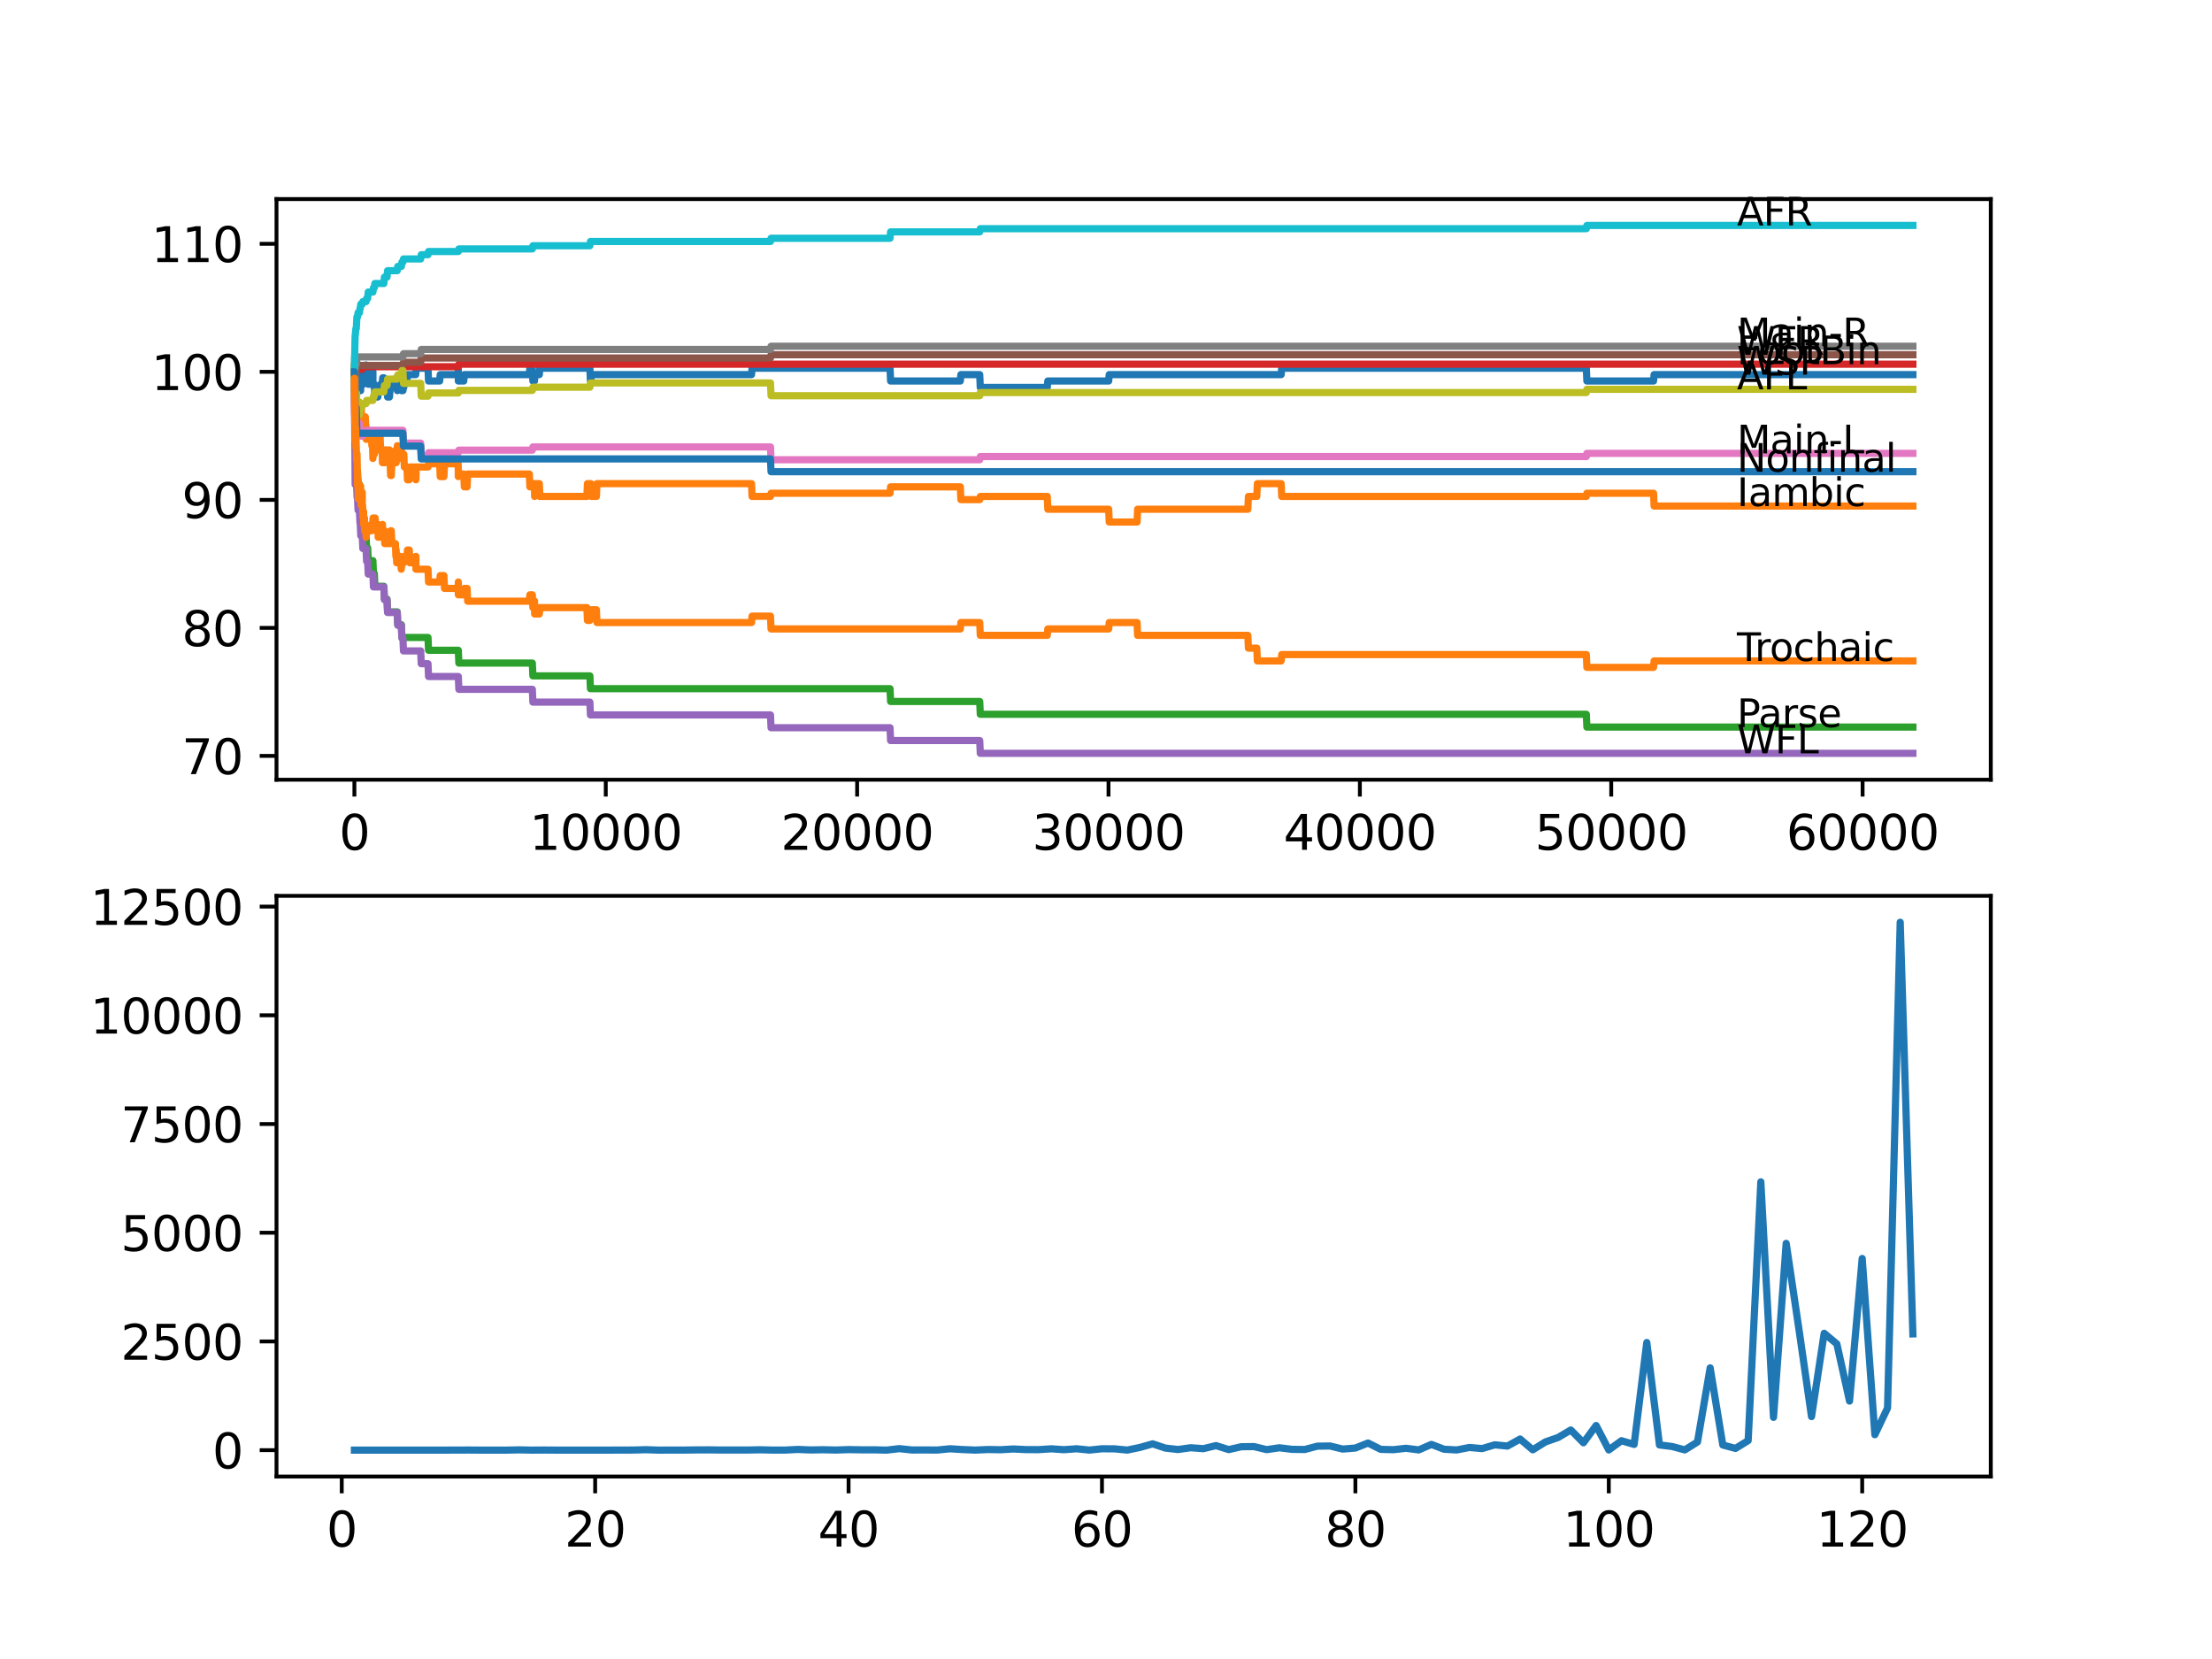 <?xml version="1.0" encoding="utf-8" standalone="no"?>
<!DOCTYPE svg PUBLIC "-//W3C//DTD SVG 1.1//EN"
  "http://www.w3.org/Graphics/SVG/1.1/DTD/svg11.dtd">
<svg xmlns:xlink="http://www.w3.org/1999/xlink" width="460.8pt" height="345.6pt" viewBox="0 0 460.8 345.6" xmlns="http://www.w3.org/2000/svg" version="1.1">
 <defs>
  <style type="text/css">*{stroke-linejoin: round; stroke-linecap: butt}</style>
 </defs>
 <g id="figure_1">
  <g id="patch_1">
   <path d="M 0 345.6 
L 460.8 345.6 
L 460.8 0 
L 0 0 
z
" style="fill: #ffffff"/>
  </g>
  <g id="axes_1">
   <g id="patch_2">
    <path d="M 57.6 162.432 
L 414.72 162.432 
L 414.72 41.472 
L 57.6 41.472 
z
" style="fill: #ffffff"/>
   </g>
   <g id="matplotlib.axis_1">
    <g id="xtick_1">
     <g id="line2d_1">
      <defs>
       <path id="m0864cdac49" d="M 0 0 
L 0 3.5 
" style="stroke: #000000; stroke-width: 0.8"/>
      </defs>
      <g>
       <use xlink:href="#m0864cdac49" x="73.827" y="162.432" style="stroke: #000000; stroke-width: 0.8"/>
      </g>
     </g>
     <g id="text_1">
      <!-- 0 -->
      <g transform="translate(70.646 177.03)scale(0.1 -0.1)">
       <defs>
        <path id="DejaVuSans-30" d="M 2034 4250 
Q 1547 4250 1301 3770 
Q 1056 3291 1056 2328 
Q 1056 1369 1301 889 
Q 1547 409 2034 409 
Q 2525 409 2770 889 
Q 3016 1369 3016 2328 
Q 3016 3291 2770 3770 
Q 2525 4250 2034 4250 
z
M 2034 4750 
Q 2819 4750 3233 4129 
Q 3647 3509 3647 2328 
Q 3647 1150 3233 529 
Q 2819 -91 2034 -91 
Q 1250 -91 836 529 
Q 422 1150 422 2328 
Q 422 3509 836 4129 
Q 1250 4750 2034 4750 
z
" transform="scale(0.016)"/>
       </defs>
       <use xlink:href="#DejaVuSans-30"/>
      </g>
     </g>
    </g>
    <g id="xtick_2">
     <g id="line2d_2">
      <g>
       <use xlink:href="#m0864cdac49" x="126.192" y="162.432" style="stroke: #000000; stroke-width: 0.8"/>
      </g>
     </g>
     <g id="text_2">
      <!-- 10000 -->
      <g transform="translate(110.286 177.03)scale(0.1 -0.1)">
       <defs>
        <path id="DejaVuSans-31" d="M 794 531 
L 1825 531 
L 1825 4091 
L 703 3866 
L 703 4441 
L 1819 4666 
L 2450 4666 
L 2450 531 
L 3481 531 
L 3481 0 
L 794 0 
L 794 531 
z
" transform="scale(0.016)"/>
       </defs>
       <use xlink:href="#DejaVuSans-31"/>
       <use xlink:href="#DejaVuSans-30" x="63.623"/>
       <use xlink:href="#DejaVuSans-30" x="127.246"/>
       <use xlink:href="#DejaVuSans-30" x="190.869"/>
       <use xlink:href="#DejaVuSans-30" x="254.492"/>
      </g>
     </g>
    </g>
    <g id="xtick_3">
     <g id="line2d_3">
      <g>
       <use xlink:href="#m0864cdac49" x="178.556" y="162.432" style="stroke: #000000; stroke-width: 0.8"/>
      </g>
     </g>
     <g id="text_3">
      <!-- 20000 -->
      <g transform="translate(162.65 177.03)scale(0.1 -0.1)">
       <defs>
        <path id="DejaVuSans-32" d="M 1228 531 
L 3431 531 
L 3431 0 
L 469 0 
L 469 531 
Q 828 903 1448 1529 
Q 2069 2156 2228 2338 
Q 2531 2678 2651 2914 
Q 2772 3150 2772 3378 
Q 2772 3750 2511 3984 
Q 2250 4219 1831 4219 
Q 1534 4219 1204 4116 
Q 875 4013 500 3803 
L 500 4441 
Q 881 4594 1212 4672 
Q 1544 4750 1819 4750 
Q 2544 4750 2975 4387 
Q 3406 4025 3406 3419 
Q 3406 3131 3298 2873 
Q 3191 2616 2906 2266 
Q 2828 2175 2409 1742 
Q 1991 1309 1228 531 
z
" transform="scale(0.016)"/>
       </defs>
       <use xlink:href="#DejaVuSans-32"/>
       <use xlink:href="#DejaVuSans-30" x="63.623"/>
       <use xlink:href="#DejaVuSans-30" x="127.246"/>
       <use xlink:href="#DejaVuSans-30" x="190.869"/>
       <use xlink:href="#DejaVuSans-30" x="254.492"/>
      </g>
     </g>
    </g>
    <g id="xtick_4">
     <g id="line2d_4">
      <g>
       <use xlink:href="#m0864cdac49" x="230.921" y="162.432" style="stroke: #000000; stroke-width: 0.8"/>
      </g>
     </g>
     <g id="text_4">
      <!-- 30000 -->
      <g transform="translate(215.015 177.03)scale(0.1 -0.1)">
       <defs>
        <path id="DejaVuSans-33" d="M 2597 2516 
Q 3050 2419 3304 2112 
Q 3559 1806 3559 1356 
Q 3559 666 3084 287 
Q 2609 -91 1734 -91 
Q 1441 -91 1130 -33 
Q 819 25 488 141 
L 488 750 
Q 750 597 1062 519 
Q 1375 441 1716 441 
Q 2309 441 2620 675 
Q 2931 909 2931 1356 
Q 2931 1769 2642 2001 
Q 2353 2234 1838 2234 
L 1294 2234 
L 1294 2753 
L 1863 2753 
Q 2328 2753 2575 2939 
Q 2822 3125 2822 3475 
Q 2822 3834 2567 4026 
Q 2313 4219 1838 4219 
Q 1578 4219 1281 4162 
Q 984 4106 628 3988 
L 628 4550 
Q 988 4650 1302 4700 
Q 1616 4750 1894 4750 
Q 2613 4750 3031 4423 
Q 3450 4097 3450 3541 
Q 3450 3153 3228 2886 
Q 3006 2619 2597 2516 
z
" transform="scale(0.016)"/>
       </defs>
       <use xlink:href="#DejaVuSans-33"/>
       <use xlink:href="#DejaVuSans-30" x="63.623"/>
       <use xlink:href="#DejaVuSans-30" x="127.246"/>
       <use xlink:href="#DejaVuSans-30" x="190.869"/>
       <use xlink:href="#DejaVuSans-30" x="254.492"/>
      </g>
     </g>
    </g>
    <g id="xtick_5">
     <g id="line2d_5">
      <g>
       <use xlink:href="#m0864cdac49" x="283.285" y="162.432" style="stroke: #000000; stroke-width: 0.8"/>
      </g>
     </g>
     <g id="text_5">
      <!-- 40000 -->
      <g transform="translate(267.379 177.03)scale(0.1 -0.1)">
       <defs>
        <path id="DejaVuSans-34" d="M 2419 4116 
L 825 1625 
L 2419 1625 
L 2419 4116 
z
M 2253 4666 
L 3047 4666 
L 3047 1625 
L 3713 1625 
L 3713 1100 
L 3047 1100 
L 3047 0 
L 2419 0 
L 2419 1100 
L 313 1100 
L 313 1709 
L 2253 4666 
z
" transform="scale(0.016)"/>
       </defs>
       <use xlink:href="#DejaVuSans-34"/>
       <use xlink:href="#DejaVuSans-30" x="63.623"/>
       <use xlink:href="#DejaVuSans-30" x="127.246"/>
       <use xlink:href="#DejaVuSans-30" x="190.869"/>
       <use xlink:href="#DejaVuSans-30" x="254.492"/>
      </g>
     </g>
    </g>
    <g id="xtick_6">
     <g id="line2d_6">
      <g>
       <use xlink:href="#m0864cdac49" x="335.65" y="162.432" style="stroke: #000000; stroke-width: 0.8"/>
      </g>
     </g>
     <g id="text_6">
      <!-- 50000 -->
      <g transform="translate(319.744 177.03)scale(0.1 -0.1)">
       <defs>
        <path id="DejaVuSans-35" d="M 691 4666 
L 3169 4666 
L 3169 4134 
L 1269 4134 
L 1269 2991 
Q 1406 3038 1543 3061 
Q 1681 3084 1819 3084 
Q 2600 3084 3056 2656 
Q 3513 2228 3513 1497 
Q 3513 744 3044 326 
Q 2575 -91 1722 -91 
Q 1428 -91 1123 -41 
Q 819 9 494 109 
L 494 744 
Q 775 591 1075 516 
Q 1375 441 1709 441 
Q 2250 441 2565 725 
Q 2881 1009 2881 1497 
Q 2881 1984 2565 2268 
Q 2250 2553 1709 2553 
Q 1456 2553 1204 2497 
Q 953 2441 691 2322 
L 691 4666 
z
" transform="scale(0.016)"/>
       </defs>
       <use xlink:href="#DejaVuSans-35"/>
       <use xlink:href="#DejaVuSans-30" x="63.623"/>
       <use xlink:href="#DejaVuSans-30" x="127.246"/>
       <use xlink:href="#DejaVuSans-30" x="190.869"/>
       <use xlink:href="#DejaVuSans-30" x="254.492"/>
      </g>
     </g>
    </g>
    <g id="xtick_7">
     <g id="line2d_7">
      <g>
       <use xlink:href="#m0864cdac49" x="388.014" y="162.432" style="stroke: #000000; stroke-width: 0.8"/>
      </g>
     </g>
     <g id="text_7">
      <!-- 60000 -->
      <g transform="translate(372.108 177.03)scale(0.1 -0.1)">
       <defs>
        <path id="DejaVuSans-36" d="M 2113 2584 
Q 1688 2584 1439 2293 
Q 1191 2003 1191 1497 
Q 1191 994 1439 701 
Q 1688 409 2113 409 
Q 2538 409 2786 701 
Q 3034 994 3034 1497 
Q 3034 2003 2786 2293 
Q 2538 2584 2113 2584 
z
M 3366 4563 
L 3366 3988 
Q 3128 4100 2886 4159 
Q 2644 4219 2406 4219 
Q 1781 4219 1451 3797 
Q 1122 3375 1075 2522 
Q 1259 2794 1537 2939 
Q 1816 3084 2150 3084 
Q 2853 3084 3261 2657 
Q 3669 2231 3669 1497 
Q 3669 778 3244 343 
Q 2819 -91 2113 -91 
Q 1303 -91 875 529 
Q 447 1150 447 2328 
Q 447 3434 972 4092 
Q 1497 4750 2381 4750 
Q 2619 4750 2861 4703 
Q 3103 4656 3366 4563 
z
" transform="scale(0.016)"/>
       </defs>
       <use xlink:href="#DejaVuSans-36"/>
       <use xlink:href="#DejaVuSans-30" x="63.623"/>
       <use xlink:href="#DejaVuSans-30" x="127.246"/>
       <use xlink:href="#DejaVuSans-30" x="190.869"/>
       <use xlink:href="#DejaVuSans-30" x="254.492"/>
      </g>
     </g>
    </g>
   </g>
   <g id="matplotlib.axis_2">
    <g id="ytick_1">
     <g id="line2d_8">
      <defs>
       <path id="m0db6368e34" d="M 0 0 
L -3.5 0 
" style="stroke: #000000; stroke-width: 0.8"/>
      </defs>
      <g>
       <use xlink:href="#m0db6368e34" x="57.6" y="157.467" style="stroke: #000000; stroke-width: 0.8"/>
      </g>
     </g>
     <g id="text_8">
      <!-- 70 -->
      <g transform="translate(37.875 161.266)scale(0.1 -0.1)">
       <defs>
        <path id="DejaVuSans-37" d="M 525 4666 
L 3525 4666 
L 3525 4397 
L 1831 0 
L 1172 0 
L 2766 4134 
L 525 4134 
L 525 4666 
z
" transform="scale(0.016)"/>
       </defs>
       <use xlink:href="#DejaVuSans-37"/>
       <use xlink:href="#DejaVuSans-30" x="63.623"/>
      </g>
     </g>
    </g>
    <g id="ytick_2">
     <g id="line2d_9">
      <g>
       <use xlink:href="#m0db6368e34" x="57.6" y="130.799" style="stroke: #000000; stroke-width: 0.8"/>
      </g>
     </g>
     <g id="text_9">
      <!-- 80 -->
      <g transform="translate(37.875 134.598)scale(0.1 -0.1)">
       <defs>
        <path id="DejaVuSans-38" d="M 2034 2216 
Q 1584 2216 1326 1975 
Q 1069 1734 1069 1313 
Q 1069 891 1326 650 
Q 1584 409 2034 409 
Q 2484 409 2743 651 
Q 3003 894 3003 1313 
Q 3003 1734 2745 1975 
Q 2488 2216 2034 2216 
z
M 1403 2484 
Q 997 2584 770 2862 
Q 544 3141 544 3541 
Q 544 4100 942 4425 
Q 1341 4750 2034 4750 
Q 2731 4750 3128 4425 
Q 3525 4100 3525 3541 
Q 3525 3141 3298 2862 
Q 3072 2584 2669 2484 
Q 3125 2378 3379 2068 
Q 3634 1759 3634 1313 
Q 3634 634 3220 271 
Q 2806 -91 2034 -91 
Q 1263 -91 848 271 
Q 434 634 434 1313 
Q 434 1759 690 2068 
Q 947 2378 1403 2484 
z
M 1172 3481 
Q 1172 3119 1398 2916 
Q 1625 2713 2034 2713 
Q 2441 2713 2670 2916 
Q 2900 3119 2900 3481 
Q 2900 3844 2670 4047 
Q 2441 4250 2034 4250 
Q 1625 4250 1398 4047 
Q 1172 3844 1172 3481 
z
" transform="scale(0.016)"/>
       </defs>
       <use xlink:href="#DejaVuSans-38"/>
       <use xlink:href="#DejaVuSans-30" x="63.623"/>
      </g>
     </g>
    </g>
    <g id="ytick_3">
     <g id="line2d_10">
      <g>
       <use xlink:href="#m0db6368e34" x="57.6" y="104.13" style="stroke: #000000; stroke-width: 0.8"/>
      </g>
     </g>
     <g id="text_10">
      <!-- 90 -->
      <g transform="translate(37.875 107.929)scale(0.1 -0.1)">
       <defs>
        <path id="DejaVuSans-39" d="M 703 97 
L 703 672 
Q 941 559 1184 500 
Q 1428 441 1663 441 
Q 2288 441 2617 861 
Q 2947 1281 2994 2138 
Q 2813 1869 2534 1725 
Q 2256 1581 1919 1581 
Q 1219 1581 811 2004 
Q 403 2428 403 3163 
Q 403 3881 828 4315 
Q 1253 4750 1959 4750 
Q 2769 4750 3195 4129 
Q 3622 3509 3622 2328 
Q 3622 1225 3098 567 
Q 2575 -91 1691 -91 
Q 1453 -91 1209 -44 
Q 966 3 703 97 
z
M 1959 2075 
Q 2384 2075 2632 2365 
Q 2881 2656 2881 3163 
Q 2881 3666 2632 3958 
Q 2384 4250 1959 4250 
Q 1534 4250 1286 3958 
Q 1038 3666 1038 3163 
Q 1038 2656 1286 2365 
Q 1534 2075 1959 2075 
z
" transform="scale(0.016)"/>
       </defs>
       <use xlink:href="#DejaVuSans-39"/>
       <use xlink:href="#DejaVuSans-30" x="63.623"/>
      </g>
     </g>
    </g>
    <g id="ytick_4">
     <g id="line2d_11">
      <g>
       <use xlink:href="#m0db6368e34" x="57.6" y="77.461" style="stroke: #000000; stroke-width: 0.8"/>
      </g>
     </g>
     <g id="text_11">
      <!-- 100 -->
      <g transform="translate(31.512 81.261)scale(0.1 -0.1)">
       <use xlink:href="#DejaVuSans-31"/>
       <use xlink:href="#DejaVuSans-30" x="63.623"/>
       <use xlink:href="#DejaVuSans-30" x="127.246"/>
      </g>
     </g>
    </g>
    <g id="ytick_5">
     <g id="line2d_12">
      <g>
       <use xlink:href="#m0db6368e34" x="57.6" y="50.793" style="stroke: #000000; stroke-width: 0.8"/>
      </g>
     </g>
     <g id="text_12">
      <!-- 110 -->
      <g transform="translate(31.512 54.592)scale(0.1 -0.1)">
       <use xlink:href="#DejaVuSans-31"/>
       <use xlink:href="#DejaVuSans-31" x="63.623"/>
       <use xlink:href="#DejaVuSans-30" x="127.246"/>
      </g>
     </g>
    </g>
   </g>
   <g id="line2d_13">
    <path d="M 73.833 80.128 
L 73.948 88.04 
L 73.953 86.706 
L 74.084 81.373 
L 74.105 84.04 
L 74.194 81.373 
L 74.205 81.373 
L 74.267 80.039 
L 74.273 82.706 
L 74.314 81.373 
L 74.377 81.373 
L 74.472 78.706 
L 74.487 81.373 
L 74.54 81.373 
L 74.66 78.706 
L 74.812 78.706 
L 74.875 76.039 
L 74.922 78.706 
L 75.042 78.706 
L 75.126 81.373 
L 75.152 80.039 
L 75.257 80.039 
L 75.372 78.706 
L 75.398 78.706 
L 75.466 77.372 
L 75.472 80.039 
L 75.503 80.039 
L 75.692 80.039 
L 75.807 78.706 
L 75.917 78.706 
L 76.032 77.372 
L 76.095 77.372 
L 76.21 76.039 
L 76.252 76.039 
L 76.262 78.706 
L 76.362 77.372 
L 76.592 77.372 
L 76.708 80.039 
L 77.352 80.039 
L 77.467 78.706 
L 77.603 78.706 
L 77.682 77.372 
L 77.687 80.039 
L 77.708 80.039 
L 77.975 80.039 
L 78.09 82.706 
L 78.703 82.706 
L 78.818 81.373 
L 79.184 81.373 
L 79.3 80.039 
L 79.614 80.039 
L 79.729 78.706 
L 79.965 78.706 
L 80.064 81.373 
L 80.075 80.039 
L 80.624 80.039 
L 80.74 82.706 
L 81.127 82.706 
L 81.242 81.373 
L 81.258 81.373 
L 81.373 80.039 
L 82.468 80.039 
L 82.583 78.706 
L 82.75 78.706 
L 82.782 81.373 
L 82.86 80.039 
L 83.583 80.039 
L 83.609 78.706 
L 83.614 81.373 
L 83.688 81.373 
L 83.934 81.373 
L 84.049 80.706 
L 84.122 80.706 
L 84.238 79.373 
L 84.766 79.373 
L 84.882 78.039 
L 86.599 78.039 
L 86.714 76.706 
L 89.16 76.706 
L 89.275 79.373 
L 91.59 79.373 
L 91.705 78.039 
L 95.449 78.039 
L 95.475 76.706 
L 95.48 79.373 
L 95.554 79.373 
L 96.611 79.373 
L 96.726 78.039 
L 110.268 78.039 
L 110.383 76.706 
L 110.896 76.706 
L 111.012 79.373 
L 111.336 79.373 
L 111.451 78.039 
L 112.352 78.039 
L 112.467 76.706 
L 122.883 76.706 
L 122.998 79.373 
L 123.092 79.373 
L 123.207 78.039 
L 156.553 78.039 
L 156.668 76.706 
L 185.411 76.706 
L 185.526 79.373 
L 200.052 79.373 
L 200.167 78.039 
L 204.095 78.039 
L 204.21 80.706 
L 218.165 80.706 
L 218.28 79.373 
L 230.958 79.373 
L 231.073 78.039 
L 266.89 78.039 
L 267.005 76.706 
L 330.461 76.706 
L 330.576 79.373 
L 344.463 79.373 
L 344.578 78.039 
L 398.487 78.039 
L 398.487 78.039 
" clip-path="url(#pd52df76db6)" style="fill: none; stroke: #1f77b4; stroke-width: 1.5; stroke-linecap: square"/>
   </g>
   <g id="line2d_14">
    <path d="M 73.833 77.461 
L 73.838 77.461 
L 73.843 80.128 
L 73.869 75.906 
L 73.943 75.906 
L 73.948 75.906 
L 73.99 86.573 
L 74.074 83.373 
L 74.079 83.373 
L 74.084 86.04 
L 74.1 82.484 
L 74.189 85.151 
L 74.205 82.484 
L 74.294 87.818 
L 74.377 87.818 
L 74.456 83.817 
L 74.493 86.484 
L 74.54 86.484 
L 74.629 89.151 
L 74.65 86.484 
L 74.812 86.484 
L 74.875 89.151 
L 74.922 88.262 
L 75.042 88.262 
L 75.126 84.706 
L 75.158 87.373 
L 75.205 87.373 
L 75.257 84.706 
L 75.315 87.373 
L 75.398 87.373 
L 75.466 90.04 
L 75.514 89.507 
L 75.529 89.507 
L 75.645 86.84 
L 75.692 86.84 
L 75.749 89.507 
L 75.802 86.84 
L 75.917 86.84 
L 75.927 89.507 
L 76.027 86.84 
L 76.095 86.84 
L 76.21 89.507 
L 76.252 89.507 
L 76.262 88.84 
L 76.268 91.507 
L 76.346 91.507 
L 76.592 91.507 
L 76.708 90.173 
L 77.352 90.173 
L 77.467 92.84 
L 77.603 92.84 
L 77.682 95.507 
L 77.713 94.618 
L 77.975 94.618 
L 78.09 93.729 
L 78.153 93.729 
L 78.268 91.062 
L 78.703 91.062 
L 78.771 93.729 
L 78.813 91.062 
L 79.184 91.062 
L 79.3 93.729 
L 79.614 93.729 
L 79.677 96.396 
L 79.724 93.729 
L 80.064 93.729 
L 80.143 96.396 
L 80.174 93.729 
L 81.127 93.729 
L 81.242 96.396 
L 81.258 96.396 
L 81.373 99.063 
L 81.515 99.063 
L 81.63 96.396 
L 82.373 96.396 
L 82.468 93.729 
L 82.483 96.396 
L 82.525 96.396 
L 82.64 93.729 
L 82.75 93.729 
L 82.782 92.84 
L 82.787 95.507 
L 82.85 95.507 
L 83.473 95.507 
L 83.583 92.84 
L 83.609 95.507 
L 83.693 94.618 
L 84.122 94.618 
L 84.238 97.285 
L 84.766 97.285 
L 84.882 99.952 
L 85.259 99.952 
L 85.374 97.285 
L 86.599 97.285 
L 86.641 99.952 
L 86.709 97.285 
L 89.16 97.285 
L 89.275 96.618 
L 91.59 96.618 
L 91.705 99.285 
L 92.48 99.285 
L 92.595 96.618 
L 95.449 96.618 
L 95.475 99.285 
L 95.564 98.752 
L 96.611 98.752 
L 96.726 101.419 
L 97.302 101.419 
L 97.418 98.752 
L 110.268 98.752 
L 110.383 101.419 
L 110.896 101.419 
L 111.012 100.752 
L 111.336 100.752 
L 111.368 103.419 
L 111.446 100.752 
L 112.352 100.752 
L 112.467 103.419 
L 122.259 103.419 
L 122.375 100.752 
L 123.092 100.752 
L 123.207 103.419 
L 124.244 103.419 
L 124.359 100.752 
L 156.553 100.752 
L 156.668 103.419 
L 160.506 103.419 
L 160.622 102.752 
L 185.411 102.752 
L 185.526 101.419 
L 200.052 101.419 
L 200.167 104.085 
L 204.095 104.085 
L 204.21 103.419 
L 218.165 103.419 
L 218.28 106.086 
L 230.958 106.086 
L 231.073 108.752 
L 236.87 108.752 
L 236.985 106.086 
L 259.952 106.086 
L 260.067 103.419 
L 261.816 103.419 
L 261.931 100.752 
L 266.89 100.752 
L 267.005 103.419 
L 330.461 103.419 
L 330.576 102.752 
L 344.463 102.752 
L 344.578 105.419 
L 398.487 105.419 
L 398.487 105.419 
" clip-path="url(#pd52df76db6)" style="fill: none; stroke: #ff7f0e; stroke-width: 1.5; stroke-linecap: square"/>
   </g>
   <g id="line2d_15">
    <path d="M 73.833 77.461 
L 73.969 90.796 
L 74.006 90.796 
L 74.126 96.129 
L 74.22 96.129 
L 74.267 95.463 
L 74.273 98.129 
L 74.314 98.129 
L 74.472 98.129 
L 74.587 100.796 
L 74.833 100.796 
L 74.953 106.13 
L 75.042 106.13 
L 75.158 108.797 
L 75.466 108.797 
L 75.582 111.464 
L 76.252 111.464 
L 76.367 114.131 
L 76.592 114.131 
L 76.708 116.798 
L 77.682 116.798 
L 77.797 119.464 
L 77.975 119.464 
L 78.09 122.131 
L 79.965 122.131 
L 80.08 124.798 
L 80.624 124.798 
L 80.74 127.465 
L 82.75 127.465 
L 82.866 130.132 
L 83.609 130.132 
L 83.724 132.799 
L 89.16 132.799 
L 89.275 135.466 
L 95.475 135.466 
L 95.59 138.132 
L 110.896 138.132 
L 111.012 140.799 
L 122.883 140.799 
L 122.998 143.466 
L 185.411 143.466 
L 185.526 146.133 
L 204.095 146.133 
L 204.21 148.8 
L 330.461 148.8 
L 330.576 151.467 
L 398.487 151.467 
L 398.487 151.467 
" clip-path="url(#pd52df76db6)" style="fill: none; stroke: #2ca02c; stroke-width: 1.5; stroke-linecap: square"/>
   </g>
   <g id="line2d_16">
    <path d="M 73.833 77.461 
L 74.006 77.461 
L 74.121 76.928 
L 75.466 76.928 
L 75.582 76.395 
L 95.475 76.395 
L 95.59 75.861 
L 398.487 75.861 
L 398.487 75.861 
" clip-path="url(#pd52df76db6)" style="fill: none; stroke: #d62728; stroke-width: 1.5; stroke-linecap: square"/>
   </g>
   <g id="line2d_17">
    <path d="M 73.833 80.128 
L 73.985 100.93 
L 74.278 100.93 
L 74.393 103.597 
L 74.472 103.597 
L 74.587 106.263 
L 74.875 106.263 
L 74.99 108.93 
L 75.042 108.93 
L 75.158 111.597 
L 75.466 111.597 
L 75.582 114.264 
L 76.252 114.264 
L 76.367 116.931 
L 76.592 116.931 
L 76.708 119.598 
L 77.682 119.598 
L 77.797 122.265 
L 79.965 122.265 
L 80.08 124.931 
L 80.624 124.931 
L 80.74 127.598 
L 82.75 127.598 
L 82.866 130.265 
L 83.609 130.265 
L 83.724 132.932 
L 83.934 132.932 
L 84.049 135.599 
L 87.636 135.599 
L 87.751 138.266 
L 89.16 138.266 
L 89.275 140.933 
L 95.475 140.933 
L 95.59 143.6 
L 110.896 143.6 
L 111.012 146.266 
L 122.883 146.266 
L 122.998 148.933 
L 160.506 148.933 
L 160.622 151.6 
L 185.411 151.6 
L 185.526 154.267 
L 204.095 154.267 
L 204.21 156.934 
L 398.487 156.934 
L 398.487 156.934 
" clip-path="url(#pd52df76db6)" style="fill: none; stroke: #9467bd; stroke-width: 1.5; stroke-linecap: square"/>
   </g>
   <g id="line2d_18">
    <path d="M 73.833 77.461 
L 73.843 77.461 
L 73.896 75.906 
L 73.901 78.573 
L 73.948 77.684 
L 74.22 77.684 
L 74.341 76.128 
L 83.934 76.128 
L 84.049 75.461 
L 87.636 75.461 
L 87.751 74.572 
L 160.506 74.572 
L 160.622 73.905 
L 398.487 73.905 
L 398.487 73.905 
" clip-path="url(#pd52df76db6)" style="fill: none; stroke: #8c564b; stroke-width: 1.5; stroke-linecap: square"/>
   </g>
   <g id="line2d_19">
    <path d="M 73.833 80.128 
L 73.843 79.239 
L 73.864 86.351 
L 73.906 85.151 
L 74.006 87.818 
L 74.021 87.284 
L 74.267 87.284 
L 74.278 86.395 
L 74.283 89.062 
L 74.367 89.062 
L 74.472 89.062 
L 74.587 88.173 
L 74.833 88.173 
L 74.948 90.84 
L 75.466 90.84 
L 75.582 90.307 
L 76.252 90.307 
L 76.367 89.64 
L 83.934 89.64 
L 84.049 92.307 
L 87.636 92.307 
L 87.751 94.974 
L 89.16 94.974 
L 89.275 94.307 
L 95.475 94.307 
L 95.59 93.774 
L 110.896 93.774 
L 111.012 93.107 
L 160.506 93.107 
L 160.622 95.774 
L 204.095 95.774 
L 204.21 95.107 
L 330.461 95.107 
L 330.576 94.44 
L 398.487 94.44 
L 398.487 94.44 
" clip-path="url(#pd52df76db6)" style="fill: none; stroke: #e377c2; stroke-width: 1.5; stroke-linecap: square"/>
   </g>
   <g id="line2d_20">
    <path d="M 73.833 76.572 
L 73.843 76.572 
L 73.896 74.128 
L 73.901 76.795 
L 73.958 75.906 
L 74.22 75.906 
L 74.341 74.35 
L 83.934 74.35 
L 84.049 73.683 
L 87.636 73.683 
L 87.751 72.794 
L 160.506 72.794 
L 160.622 72.128 
L 398.487 72.128 
L 398.487 72.128 
" clip-path="url(#pd52df76db6)" style="fill: none; stroke: #7f7f7f; stroke-width: 1.5; stroke-linecap: square"/>
   </g>
   <g id="line2d_21">
    <path d="M 73.833 76.572 
L 73.843 75.683 
L 73.864 82.795 
L 73.906 81.595 
L 74.006 84.262 
L 74.021 83.728 
L 74.084 83.728 
L 74.199 82.839 
L 74.267 82.839 
L 74.278 81.951 
L 74.283 84.617 
L 74.367 84.617 
L 74.472 84.617 
L 74.587 83.728 
L 74.833 83.728 
L 74.875 86.395 
L 74.943 85.506 
L 75.042 85.506 
L 75.158 84.617 
L 75.466 84.617 
L 75.582 84.084 
L 76.252 84.084 
L 76.367 83.417 
L 77.682 83.417 
L 77.797 82.528 
L 77.975 82.528 
L 78.09 81.639 
L 79.965 81.639 
L 80.08 80.306 
L 80.624 80.306 
L 80.74 78.973 
L 82.75 78.973 
L 82.866 78.084 
L 83.609 78.084 
L 83.724 77.195 
L 83.934 77.195 
L 84.049 79.861 
L 87.636 79.861 
L 87.751 82.528 
L 89.16 82.528 
L 89.275 81.862 
L 95.475 81.862 
L 95.59 81.328 
L 110.896 81.328 
L 111.012 80.662 
L 122.883 80.662 
L 122.998 79.773 
L 160.506 79.773 
L 160.622 82.439 
L 204.095 82.439 
L 204.21 81.773 
L 330.461 81.773 
L 330.576 81.106 
L 398.487 81.106 
L 398.487 81.106 
" clip-path="url(#pd52df76db6)" style="fill: none; stroke: #bcbd22; stroke-width: 1.5; stroke-linecap: square"/>
   </g>
   <g id="line2d_22">
    <path d="M 73.833 76.572 
L 73.979 69.905 
L 74.006 69.905 
L 74.126 68.483 
L 74.22 68.483 
L 74.346 66.038 
L 74.472 66.038 
L 74.587 65.149 
L 74.875 65.149 
L 74.99 64.26 
L 75.042 64.26 
L 75.158 63.371 
L 75.466 63.371 
L 75.582 62.838 
L 76.252 62.838 
L 76.367 62.171 
L 76.592 62.171 
L 76.708 60.838 
L 77.682 60.838 
L 77.797 59.949 
L 77.975 59.949 
L 78.09 59.06 
L 79.965 59.06 
L 80.08 57.727 
L 80.624 57.727 
L 80.74 56.393 
L 82.75 56.393 
L 82.866 55.504 
L 83.609 55.504 
L 83.724 54.615 
L 83.934 54.615 
L 84.049 53.948 
L 87.636 53.948 
L 87.751 53.06 
L 89.16 53.06 
L 89.275 52.393 
L 95.475 52.393 
L 95.59 51.859 
L 110.896 51.859 
L 111.012 51.193 
L 122.883 51.193 
L 122.998 50.304 
L 160.506 50.304 
L 160.622 49.637 
L 185.411 49.637 
L 185.526 48.304 
L 204.095 48.304 
L 204.21 47.637 
L 330.461 47.637 
L 330.576 46.97 
L 398.487 46.97 
L 398.487 46.97 
" clip-path="url(#pd52df76db6)" style="fill: none; stroke: #17becf; stroke-width: 1.5; stroke-linecap: square"/>
   </g>
   <g id="line2d_23">
    <path d="M 73.833 77.461 
L 73.843 77.461 
L 73.969 84.929 
L 74.22 84.929 
L 74.341 90.262 
L 83.934 90.262 
L 84.049 92.929 
L 87.636 92.929 
L 87.751 95.596 
L 160.506 95.596 
L 160.622 98.263 
L 398.487 98.263 
L 398.487 98.263 
" clip-path="url(#pd52df76db6)" style="fill: none; stroke: #1f77b4; stroke-width: 1.5; stroke-linecap: square"/>
   </g>
   <g id="line2d_24">
    <path d="M 73.833 80.128 
L 73.838 80.128 
L 73.843 78.795 
L 73.906 87.907 
L 73.917 87.907 
L 73.948 87.907 
L 73.99 83.906 
L 74.011 91.907 
L 74.047 90.573 
L 74.079 90.573 
L 74.095 89.24 
L 74.142 93.24 
L 74.184 91.907 
L 74.189 91.907 
L 74.288 95.907 
L 74.304 94.574 
L 74.377 94.574 
L 74.498 101.241 
L 74.54 101.241 
L 74.582 99.907 
L 74.634 103.908 
L 74.639 103.908 
L 74.812 103.908 
L 74.932 101.241 
L 75.116 101.241 
L 75.231 105.241 
L 75.257 105.241 
L 75.372 103.908 
L 75.398 103.908 
L 75.466 102.574 
L 75.472 105.241 
L 75.503 105.241 
L 75.529 105.241 
L 75.645 107.908 
L 75.692 107.908 
L 75.749 106.575 
L 75.755 109.241 
L 75.796 109.241 
L 75.917 109.241 
L 75.927 107.908 
L 75.933 110.575 
L 76.022 110.575 
L 76.095 110.575 
L 76.21 109.241 
L 76.252 109.241 
L 76.262 111.908 
L 76.362 110.575 
L 77.352 110.575 
L 77.467 109.241 
L 77.603 109.241 
L 77.718 107.908 
L 78.153 107.908 
L 78.268 110.575 
L 78.703 110.575 
L 78.771 109.241 
L 78.776 111.908 
L 78.807 111.908 
L 79.184 111.908 
L 79.3 110.575 
L 79.614 110.575 
L 79.677 109.241 
L 79.682 111.908 
L 79.718 111.908 
L 80.064 111.908 
L 80.143 110.575 
L 80.148 113.242 
L 80.169 113.242 
L 81.127 113.242 
L 81.242 111.908 
L 81.258 111.908 
L 81.373 110.575 
L 81.515 110.575 
L 81.63 113.242 
L 82.373 113.242 
L 82.468 115.909 
L 82.483 114.575 
L 82.525 114.575 
L 82.64 117.242 
L 82.782 117.242 
L 82.897 115.909 
L 83.473 115.909 
L 83.583 118.575 
L 83.698 117.242 
L 84.122 117.242 
L 84.238 115.909 
L 84.766 115.909 
L 84.882 114.575 
L 85.259 114.575 
L 85.374 117.242 
L 86.599 117.242 
L 86.641 115.909 
L 86.646 118.575 
L 86.704 118.575 
L 89.16 118.575 
L 89.275 121.242 
L 91.59 121.242 
L 91.705 119.909 
L 92.48 119.909 
L 92.595 122.576 
L 95.449 122.576 
L 95.475 121.242 
L 95.48 123.909 
L 95.554 123.909 
L 96.611 123.909 
L 96.726 122.576 
L 97.302 122.576 
L 97.418 125.243 
L 110.268 125.243 
L 110.383 123.909 
L 110.896 123.909 
L 111.012 126.576 
L 111.336 126.576 
L 111.368 125.243 
L 111.373 127.909 
L 111.441 127.909 
L 112.352 127.909 
L 112.467 126.576 
L 122.259 126.576 
L 122.375 129.243 
L 122.883 129.243 
L 122.998 128.354 
L 123.092 128.354 
L 123.207 127.021 
L 124.244 127.021 
L 124.359 129.687 
L 156.553 129.687 
L 156.668 128.354 
L 160.506 128.354 
L 160.622 131.021 
L 200.052 131.021 
L 200.167 129.687 
L 204.095 129.687 
L 204.21 132.354 
L 218.165 132.354 
L 218.28 131.021 
L 230.958 131.021 
L 231.073 129.687 
L 236.87 129.687 
L 236.985 132.354 
L 259.952 132.354 
L 260.067 135.021 
L 261.816 135.021 
L 261.931 137.688 
L 266.89 137.688 
L 267.005 136.355 
L 330.461 136.355 
L 330.576 139.021 
L 344.463 139.021 
L 344.578 137.688 
L 398.487 137.688 
L 398.487 137.688 
" clip-path="url(#pd52df76db6)" style="fill: none; stroke: #ff7f0e; stroke-width: 1.5; stroke-linecap: square"/>
   </g>
   <g id="patch_3">
    <path d="M 57.6 162.432 
L 57.6 41.472 
" style="fill: none; stroke: #000000; stroke-width: 0.8; stroke-linejoin: miter; stroke-linecap: square"/>
   </g>
   <g id="patch_4">
    <path d="M 414.72 162.432 
L 414.72 41.472 
" style="fill: none; stroke: #000000; stroke-width: 0.8; stroke-linejoin: miter; stroke-linecap: square"/>
   </g>
   <g id="patch_5">
    <path d="M 57.6 162.432 
L 414.72 162.432 
" style="fill: none; stroke: #000000; stroke-width: 0.8; stroke-linejoin: miter; stroke-linecap: square"/>
   </g>
   <g id="patch_6">
    <path d="M 57.6 41.472 
L 414.72 41.472 
" style="fill: none; stroke: #000000; stroke-width: 0.8; stroke-linejoin: miter; stroke-linecap: square"/>
   </g>
   <g id="text_13">
    <!-- WSP -->
    <g transform="translate(361.832 78.039)scale(0.08 -0.08)">
     <defs>
      <path id="DejaVuSans-57" d="M 213 4666 
L 850 4666 
L 1831 722 
L 2809 4666 
L 3519 4666 
L 4500 722 
L 5478 4666 
L 6119 4666 
L 4947 0 
L 4153 0 
L 3169 4050 
L 2175 0 
L 1381 0 
L 213 4666 
z
" transform="scale(0.016)"/>
      <path id="DejaVuSans-53" d="M 3425 4513 
L 3425 3897 
Q 3066 4069 2747 4153 
Q 2428 4238 2131 4238 
Q 1616 4238 1336 4038 
Q 1056 3838 1056 3469 
Q 1056 3159 1242 3001 
Q 1428 2844 1947 2747 
L 2328 2669 
Q 3034 2534 3370 2195 
Q 3706 1856 3706 1288 
Q 3706 609 3251 259 
Q 2797 -91 1919 -91 
Q 1588 -91 1214 -16 
Q 841 59 441 206 
L 441 856 
Q 825 641 1194 531 
Q 1563 422 1919 422 
Q 2459 422 2753 634 
Q 3047 847 3047 1241 
Q 3047 1584 2836 1778 
Q 2625 1972 2144 2069 
L 1759 2144 
Q 1053 2284 737 2584 
Q 422 2884 422 3419 
Q 422 4038 858 4394 
Q 1294 4750 2059 4750 
Q 2388 4750 2728 4690 
Q 3069 4631 3425 4513 
z
" transform="scale(0.016)"/>
      <path id="DejaVuSans-50" d="M 1259 4147 
L 1259 2394 
L 2053 2394 
Q 2494 2394 2734 2622 
Q 2975 2850 2975 3272 
Q 2975 3691 2734 3919 
Q 2494 4147 2053 4147 
L 1259 4147 
z
M 628 4666 
L 2053 4666 
Q 2838 4666 3239 4311 
Q 3641 3956 3641 3272 
Q 3641 2581 3239 2228 
Q 2838 1875 2053 1875 
L 1259 1875 
L 1259 0 
L 628 0 
L 628 4666 
z
" transform="scale(0.016)"/>
     </defs>
     <use xlink:href="#DejaVuSans-57"/>
     <use xlink:href="#DejaVuSans-53" x="98.877"/>
     <use xlink:href="#DejaVuSans-50" x="162.354"/>
    </g>
   </g>
   <g id="text_14">
    <!-- Iambic -->
    <g transform="translate(361.832 105.419)scale(0.08 -0.08)">
     <defs>
      <path id="DejaVuSans-49" d="M 628 4666 
L 1259 4666 
L 1259 0 
L 628 0 
L 628 4666 
z
" transform="scale(0.016)"/>
      <path id="DejaVuSans-61" d="M 2194 1759 
Q 1497 1759 1228 1600 
Q 959 1441 959 1056 
Q 959 750 1161 570 
Q 1363 391 1709 391 
Q 2188 391 2477 730 
Q 2766 1069 2766 1631 
L 2766 1759 
L 2194 1759 
z
M 3341 1997 
L 3341 0 
L 2766 0 
L 2766 531 
Q 2569 213 2275 61 
Q 1981 -91 1556 -91 
Q 1019 -91 701 211 
Q 384 513 384 1019 
Q 384 1609 779 1909 
Q 1175 2209 1959 2209 
L 2766 2209 
L 2766 2266 
Q 2766 2663 2505 2880 
Q 2244 3097 1772 3097 
Q 1472 3097 1187 3025 
Q 903 2953 641 2809 
L 641 3341 
Q 956 3463 1253 3523 
Q 1550 3584 1831 3584 
Q 2591 3584 2966 3190 
Q 3341 2797 3341 1997 
z
" transform="scale(0.016)"/>
      <path id="DejaVuSans-6d" d="M 3328 2828 
Q 3544 3216 3844 3400 
Q 4144 3584 4550 3584 
Q 5097 3584 5394 3201 
Q 5691 2819 5691 2113 
L 5691 0 
L 5113 0 
L 5113 2094 
Q 5113 2597 4934 2840 
Q 4756 3084 4391 3084 
Q 3944 3084 3684 2787 
Q 3425 2491 3425 1978 
L 3425 0 
L 2847 0 
L 2847 2094 
Q 2847 2600 2669 2842 
Q 2491 3084 2119 3084 
Q 1678 3084 1418 2786 
Q 1159 2488 1159 1978 
L 1159 0 
L 581 0 
L 581 3500 
L 1159 3500 
L 1159 2956 
Q 1356 3278 1631 3431 
Q 1906 3584 2284 3584 
Q 2666 3584 2933 3390 
Q 3200 3197 3328 2828 
z
" transform="scale(0.016)"/>
      <path id="DejaVuSans-62" d="M 3116 1747 
Q 3116 2381 2855 2742 
Q 2594 3103 2138 3103 
Q 1681 3103 1420 2742 
Q 1159 2381 1159 1747 
Q 1159 1113 1420 752 
Q 1681 391 2138 391 
Q 2594 391 2855 752 
Q 3116 1113 3116 1747 
z
M 1159 2969 
Q 1341 3281 1617 3432 
Q 1894 3584 2278 3584 
Q 2916 3584 3314 3078 
Q 3713 2572 3713 1747 
Q 3713 922 3314 415 
Q 2916 -91 2278 -91 
Q 1894 -91 1617 61 
Q 1341 213 1159 525 
L 1159 0 
L 581 0 
L 581 4863 
L 1159 4863 
L 1159 2969 
z
" transform="scale(0.016)"/>
      <path id="DejaVuSans-69" d="M 603 3500 
L 1178 3500 
L 1178 0 
L 603 0 
L 603 3500 
z
M 603 4863 
L 1178 4863 
L 1178 4134 
L 603 4134 
L 603 4863 
z
" transform="scale(0.016)"/>
      <path id="DejaVuSans-63" d="M 3122 3366 
L 3122 2828 
Q 2878 2963 2633 3030 
Q 2388 3097 2138 3097 
Q 1578 3097 1268 2742 
Q 959 2388 959 1747 
Q 959 1106 1268 751 
Q 1578 397 2138 397 
Q 2388 397 2633 464 
Q 2878 531 3122 666 
L 3122 134 
Q 2881 22 2623 -34 
Q 2366 -91 2075 -91 
Q 1284 -91 818 406 
Q 353 903 353 1747 
Q 353 2603 823 3093 
Q 1294 3584 2113 3584 
Q 2378 3584 2631 3529 
Q 2884 3475 3122 3366 
z
" transform="scale(0.016)"/>
     </defs>
     <use xlink:href="#DejaVuSans-49"/>
     <use xlink:href="#DejaVuSans-61" x="29.492"/>
     <use xlink:href="#DejaVuSans-6d" x="90.771"/>
     <use xlink:href="#DejaVuSans-62" x="188.184"/>
     <use xlink:href="#DejaVuSans-69" x="251.66"/>
     <use xlink:href="#DejaVuSans-63" x="279.443"/>
    </g>
   </g>
   <g id="text_15">
    <!-- Parse -->
    <g transform="translate(361.832 151.467)scale(0.08 -0.08)">
     <defs>
      <path id="DejaVuSans-72" d="M 2631 2963 
Q 2534 3019 2420 3045 
Q 2306 3072 2169 3072 
Q 1681 3072 1420 2755 
Q 1159 2438 1159 1844 
L 1159 0 
L 581 0 
L 581 3500 
L 1159 3500 
L 1159 2956 
Q 1341 3275 1631 3429 
Q 1922 3584 2338 3584 
Q 2397 3584 2469 3576 
Q 2541 3569 2628 3553 
L 2631 2963 
z
" transform="scale(0.016)"/>
      <path id="DejaVuSans-73" d="M 2834 3397 
L 2834 2853 
Q 2591 2978 2328 3040 
Q 2066 3103 1784 3103 
Q 1356 3103 1142 2972 
Q 928 2841 928 2578 
Q 928 2378 1081 2264 
Q 1234 2150 1697 2047 
L 1894 2003 
Q 2506 1872 2764 1633 
Q 3022 1394 3022 966 
Q 3022 478 2636 193 
Q 2250 -91 1575 -91 
Q 1294 -91 989 -36 
Q 684 19 347 128 
L 347 722 
Q 666 556 975 473 
Q 1284 391 1588 391 
Q 1994 391 2212 530 
Q 2431 669 2431 922 
Q 2431 1156 2273 1281 
Q 2116 1406 1581 1522 
L 1381 1569 
Q 847 1681 609 1914 
Q 372 2147 372 2553 
Q 372 3047 722 3315 
Q 1072 3584 1716 3584 
Q 2034 3584 2315 3537 
Q 2597 3491 2834 3397 
z
" transform="scale(0.016)"/>
      <path id="DejaVuSans-65" d="M 3597 1894 
L 3597 1613 
L 953 1613 
Q 991 1019 1311 708 
Q 1631 397 2203 397 
Q 2534 397 2845 478 
Q 3156 559 3463 722 
L 3463 178 
Q 3153 47 2828 -22 
Q 2503 -91 2169 -91 
Q 1331 -91 842 396 
Q 353 884 353 1716 
Q 353 2575 817 3079 
Q 1281 3584 2069 3584 
Q 2775 3584 3186 3129 
Q 3597 2675 3597 1894 
z
M 3022 2063 
Q 3016 2534 2758 2815 
Q 2500 3097 2075 3097 
Q 1594 3097 1305 2825 
Q 1016 2553 972 2059 
L 3022 2063 
z
" transform="scale(0.016)"/>
     </defs>
     <use xlink:href="#DejaVuSans-50"/>
     <use xlink:href="#DejaVuSans-61" x="55.803"/>
     <use xlink:href="#DejaVuSans-72" x="117.082"/>
     <use xlink:href="#DejaVuSans-73" x="158.195"/>
     <use xlink:href="#DejaVuSans-65" x="210.295"/>
    </g>
   </g>
   <g id="text_16">
    <!-- FootBin -->
    <g transform="translate(361.832 75.861)scale(0.08 -0.08)">
     <defs>
      <path id="DejaVuSans-46" d="M 628 4666 
L 3309 4666 
L 3309 4134 
L 1259 4134 
L 1259 2759 
L 3109 2759 
L 3109 2228 
L 1259 2228 
L 1259 0 
L 628 0 
L 628 4666 
z
" transform="scale(0.016)"/>
      <path id="DejaVuSans-6f" d="M 1959 3097 
Q 1497 3097 1228 2736 
Q 959 2375 959 1747 
Q 959 1119 1226 758 
Q 1494 397 1959 397 
Q 2419 397 2687 759 
Q 2956 1122 2956 1747 
Q 2956 2369 2687 2733 
Q 2419 3097 1959 3097 
z
M 1959 3584 
Q 2709 3584 3137 3096 
Q 3566 2609 3566 1747 
Q 3566 888 3137 398 
Q 2709 -91 1959 -91 
Q 1206 -91 779 398 
Q 353 888 353 1747 
Q 353 2609 779 3096 
Q 1206 3584 1959 3584 
z
" transform="scale(0.016)"/>
      <path id="DejaVuSans-74" d="M 1172 4494 
L 1172 3500 
L 2356 3500 
L 2356 3053 
L 1172 3053 
L 1172 1153 
Q 1172 725 1289 603 
Q 1406 481 1766 481 
L 2356 481 
L 2356 0 
L 1766 0 
Q 1100 0 847 248 
Q 594 497 594 1153 
L 594 3053 
L 172 3053 
L 172 3500 
L 594 3500 
L 594 4494 
L 1172 4494 
z
" transform="scale(0.016)"/>
      <path id="DejaVuSans-42" d="M 1259 2228 
L 1259 519 
L 2272 519 
Q 2781 519 3026 730 
Q 3272 941 3272 1375 
Q 3272 1813 3026 2020 
Q 2781 2228 2272 2228 
L 1259 2228 
z
M 1259 4147 
L 1259 2741 
L 2194 2741 
Q 2656 2741 2882 2914 
Q 3109 3088 3109 3444 
Q 3109 3797 2882 3972 
Q 2656 4147 2194 4147 
L 1259 4147 
z
M 628 4666 
L 2241 4666 
Q 2963 4666 3353 4366 
Q 3744 4066 3744 3513 
Q 3744 3084 3544 2831 
Q 3344 2578 2956 2516 
Q 3422 2416 3680 2098 
Q 3938 1781 3938 1306 
Q 3938 681 3513 340 
Q 3088 0 2303 0 
L 628 0 
L 628 4666 
z
" transform="scale(0.016)"/>
      <path id="DejaVuSans-6e" d="M 3513 2113 
L 3513 0 
L 2938 0 
L 2938 2094 
Q 2938 2591 2744 2837 
Q 2550 3084 2163 3084 
Q 1697 3084 1428 2787 
Q 1159 2491 1159 1978 
L 1159 0 
L 581 0 
L 581 3500 
L 1159 3500 
L 1159 2956 
Q 1366 3272 1645 3428 
Q 1925 3584 2291 3584 
Q 2894 3584 3203 3211 
Q 3513 2838 3513 2113 
z
" transform="scale(0.016)"/>
     </defs>
     <use xlink:href="#DejaVuSans-46"/>
     <use xlink:href="#DejaVuSans-6f" x="53.895"/>
     <use xlink:href="#DejaVuSans-6f" x="115.076"/>
     <use xlink:href="#DejaVuSans-74" x="176.258"/>
     <use xlink:href="#DejaVuSans-42" x="215.467"/>
     <use xlink:href="#DejaVuSans-69" x="284.07"/>
     <use xlink:href="#DejaVuSans-6e" x="311.854"/>
    </g>
   </g>
   <g id="text_17">
    <!-- WFL -->
    <g transform="translate(361.832 156.934)scale(0.08 -0.08)">
     <defs>
      <path id="DejaVuSans-4c" d="M 628 4666 
L 1259 4666 
L 1259 531 
L 3531 531 
L 3531 0 
L 628 0 
L 628 4666 
z
" transform="scale(0.016)"/>
     </defs>
     <use xlink:href="#DejaVuSans-57"/>
     <use xlink:href="#DejaVuSans-46" x="98.877"/>
     <use xlink:href="#DejaVuSans-4c" x="156.396"/>
    </g>
   </g>
   <g id="text_18">
    <!-- WFR -->
    <g transform="translate(361.832 73.905)scale(0.08 -0.08)">
     <defs>
      <path id="DejaVuSans-52" d="M 2841 2188 
Q 3044 2119 3236 1894 
Q 3428 1669 3622 1275 
L 4263 0 
L 3584 0 
L 2988 1197 
Q 2756 1666 2539 1819 
Q 2322 1972 1947 1972 
L 1259 1972 
L 1259 0 
L 628 0 
L 628 4666 
L 2053 4666 
Q 2853 4666 3247 4331 
Q 3641 3997 3641 3322 
Q 3641 2881 3436 2590 
Q 3231 2300 2841 2188 
z
M 1259 4147 
L 1259 2491 
L 2053 2491 
Q 2509 2491 2742 2702 
Q 2975 2913 2975 3322 
Q 2975 3731 2742 3939 
Q 2509 4147 2053 4147 
L 1259 4147 
z
" transform="scale(0.016)"/>
     </defs>
     <use xlink:href="#DejaVuSans-57"/>
     <use xlink:href="#DejaVuSans-46" x="98.877"/>
     <use xlink:href="#DejaVuSans-52" x="156.396"/>
    </g>
   </g>
   <g id="text_19">
    <!-- Main-L -->
    <g transform="translate(361.832 94.44)scale(0.08 -0.08)">
     <defs>
      <path id="DejaVuSans-4d" d="M 628 4666 
L 1569 4666 
L 2759 1491 
L 3956 4666 
L 4897 4666 
L 4897 0 
L 4281 0 
L 4281 4097 
L 3078 897 
L 2444 897 
L 1241 4097 
L 1241 0 
L 628 0 
L 628 4666 
z
" transform="scale(0.016)"/>
      <path id="DejaVuSans-2d" d="M 313 2009 
L 1997 2009 
L 1997 1497 
L 313 1497 
L 313 2009 
z
" transform="scale(0.016)"/>
     </defs>
     <use xlink:href="#DejaVuSans-4d"/>
     <use xlink:href="#DejaVuSans-61" x="86.279"/>
     <use xlink:href="#DejaVuSans-69" x="147.559"/>
     <use xlink:href="#DejaVuSans-6e" x="175.342"/>
     <use xlink:href="#DejaVuSans-2d" x="238.721"/>
     <use xlink:href="#DejaVuSans-4c" x="274.805"/>
    </g>
   </g>
   <g id="text_20">
    <!-- Main-R -->
    <g transform="translate(361.832 72.128)scale(0.08 -0.08)">
     <use xlink:href="#DejaVuSans-4d"/>
     <use xlink:href="#DejaVuSans-61" x="86.279"/>
     <use xlink:href="#DejaVuSans-69" x="147.559"/>
     <use xlink:href="#DejaVuSans-6e" x="175.342"/>
     <use xlink:href="#DejaVuSans-2d" x="238.721"/>
     <use xlink:href="#DejaVuSans-52" x="274.805"/>
    </g>
   </g>
   <g id="text_21">
    <!-- AFL -->
    <g transform="translate(361.832 81.106)scale(0.08 -0.08)">
     <defs>
      <path id="DejaVuSans-41" d="M 2188 4044 
L 1331 1722 
L 3047 1722 
L 2188 4044 
z
M 1831 4666 
L 2547 4666 
L 4325 0 
L 3669 0 
L 3244 1197 
L 1141 1197 
L 716 0 
L 50 0 
L 1831 4666 
z
" transform="scale(0.016)"/>
     </defs>
     <use xlink:href="#DejaVuSans-41"/>
     <use xlink:href="#DejaVuSans-46" x="68.408"/>
     <use xlink:href="#DejaVuSans-4c" x="125.928"/>
    </g>
   </g>
   <g id="text_22">
    <!-- AFR -->
    <g transform="translate(361.832 46.97)scale(0.08 -0.08)">
     <use xlink:href="#DejaVuSans-41"/>
     <use xlink:href="#DejaVuSans-46" x="68.408"/>
     <use xlink:href="#DejaVuSans-52" x="125.928"/>
    </g>
   </g>
   <g id="text_23">
    <!-- Nonfinal -->
    <g transform="translate(361.832 98.263)scale(0.08 -0.08)">
     <defs>
      <path id="DejaVuSans-4e" d="M 628 4666 
L 1478 4666 
L 3547 763 
L 3547 4666 
L 4159 4666 
L 4159 0 
L 3309 0 
L 1241 3903 
L 1241 0 
L 628 0 
L 628 4666 
z
" transform="scale(0.016)"/>
      <path id="DejaVuSans-66" d="M 2375 4863 
L 2375 4384 
L 1825 4384 
Q 1516 4384 1395 4259 
Q 1275 4134 1275 3809 
L 1275 3500 
L 2222 3500 
L 2222 3053 
L 1275 3053 
L 1275 0 
L 697 0 
L 697 3053 
L 147 3053 
L 147 3500 
L 697 3500 
L 697 3744 
Q 697 4328 969 4595 
Q 1241 4863 1831 4863 
L 2375 4863 
z
" transform="scale(0.016)"/>
      <path id="DejaVuSans-6c" d="M 603 4863 
L 1178 4863 
L 1178 0 
L 603 0 
L 603 4863 
z
" transform="scale(0.016)"/>
     </defs>
     <use xlink:href="#DejaVuSans-4e"/>
     <use xlink:href="#DejaVuSans-6f" x="74.805"/>
     <use xlink:href="#DejaVuSans-6e" x="135.986"/>
     <use xlink:href="#DejaVuSans-66" x="199.365"/>
     <use xlink:href="#DejaVuSans-69" x="234.57"/>
     <use xlink:href="#DejaVuSans-6e" x="262.354"/>
     <use xlink:href="#DejaVuSans-61" x="325.732"/>
     <use xlink:href="#DejaVuSans-6c" x="387.012"/>
    </g>
   </g>
   <g id="text_24">
    <!-- Trochaic -->
    <g transform="translate(361.832 137.688)scale(0.08 -0.08)">
     <defs>
      <path id="DejaVuSans-54" d="M -19 4666 
L 3928 4666 
L 3928 4134 
L 2272 4134 
L 2272 0 
L 1638 0 
L 1638 4134 
L -19 4134 
L -19 4666 
z
" transform="scale(0.016)"/>
      <path id="DejaVuSans-68" d="M 3513 2113 
L 3513 0 
L 2938 0 
L 2938 2094 
Q 2938 2591 2744 2837 
Q 2550 3084 2163 3084 
Q 1697 3084 1428 2787 
Q 1159 2491 1159 1978 
L 1159 0 
L 581 0 
L 581 4863 
L 1159 4863 
L 1159 2956 
Q 1366 3272 1645 3428 
Q 1925 3584 2291 3584 
Q 2894 3584 3203 3211 
Q 3513 2838 3513 2113 
z
" transform="scale(0.016)"/>
     </defs>
     <use xlink:href="#DejaVuSans-54"/>
     <use xlink:href="#DejaVuSans-72" x="46.334"/>
     <use xlink:href="#DejaVuSans-6f" x="85.197"/>
     <use xlink:href="#DejaVuSans-63" x="146.379"/>
     <use xlink:href="#DejaVuSans-68" x="201.359"/>
     <use xlink:href="#DejaVuSans-61" x="264.738"/>
     <use xlink:href="#DejaVuSans-69" x="326.018"/>
     <use xlink:href="#DejaVuSans-63" x="353.801"/>
    </g>
   </g>
  </g>
  <g id="axes_2">
   <g id="patch_7">
    <path d="M 57.6 307.584 
L 414.72 307.584 
L 414.72 186.624 
L 57.6 186.624 
z
" style="fill: #ffffff"/>
   </g>
   <g id="matplotlib.axis_3">
    <g id="xtick_8">
     <g id="line2d_25">
      <g>
       <use xlink:href="#m0864cdac49" x="71.193" y="307.584" style="stroke: #000000; stroke-width: 0.8"/>
      </g>
     </g>
     <g id="text_25">
      <!-- 0 -->
      <g transform="translate(68.012 322.182)scale(0.1 -0.1)">
       <use xlink:href="#DejaVuSans-30"/>
      </g>
     </g>
    </g>
    <g id="xtick_9">
     <g id="line2d_26">
      <g>
       <use xlink:href="#m0864cdac49" x="123.983" y="307.584" style="stroke: #000000; stroke-width: 0.8"/>
      </g>
     </g>
     <g id="text_26">
      <!-- 20 -->
      <g transform="translate(117.62 322.182)scale(0.1 -0.1)">
       <use xlink:href="#DejaVuSans-32"/>
       <use xlink:href="#DejaVuSans-30" x="63.623"/>
      </g>
     </g>
    </g>
    <g id="xtick_10">
     <g id="line2d_27">
      <g>
       <use xlink:href="#m0864cdac49" x="176.772" y="307.584" style="stroke: #000000; stroke-width: 0.8"/>
      </g>
     </g>
     <g id="text_27">
      <!-- 40 -->
      <g transform="translate(170.409 322.182)scale(0.1 -0.1)">
       <use xlink:href="#DejaVuSans-34"/>
       <use xlink:href="#DejaVuSans-30" x="63.623"/>
      </g>
     </g>
    </g>
    <g id="xtick_11">
     <g id="line2d_28">
      <g>
       <use xlink:href="#m0864cdac49" x="229.561" y="307.584" style="stroke: #000000; stroke-width: 0.8"/>
      </g>
     </g>
     <g id="text_28">
      <!-- 60 -->
      <g transform="translate(223.199 322.182)scale(0.1 -0.1)">
       <use xlink:href="#DejaVuSans-36"/>
       <use xlink:href="#DejaVuSans-30" x="63.623"/>
      </g>
     </g>
    </g>
    <g id="xtick_12">
     <g id="line2d_29">
      <g>
       <use xlink:href="#m0864cdac49" x="282.351" y="307.584" style="stroke: #000000; stroke-width: 0.8"/>
      </g>
     </g>
     <g id="text_29">
      <!-- 80 -->
      <g transform="translate(275.988 322.182)scale(0.1 -0.1)">
       <use xlink:href="#DejaVuSans-38"/>
       <use xlink:href="#DejaVuSans-30" x="63.623"/>
      </g>
     </g>
    </g>
    <g id="xtick_13">
     <g id="line2d_30">
      <g>
       <use xlink:href="#m0864cdac49" x="335.14" y="307.584" style="stroke: #000000; stroke-width: 0.8"/>
      </g>
     </g>
     <g id="text_30">
      <!-- 100 -->
      <g transform="translate(325.596 322.182)scale(0.1 -0.1)">
       <use xlink:href="#DejaVuSans-31"/>
       <use xlink:href="#DejaVuSans-30" x="63.623"/>
       <use xlink:href="#DejaVuSans-30" x="127.246"/>
      </g>
     </g>
    </g>
    <g id="xtick_14">
     <g id="line2d_31">
      <g>
       <use xlink:href="#m0864cdac49" x="387.929" y="307.584" style="stroke: #000000; stroke-width: 0.8"/>
      </g>
     </g>
     <g id="text_31">
      <!-- 120 -->
      <g transform="translate(378.386 322.182)scale(0.1 -0.1)">
       <use xlink:href="#DejaVuSans-31"/>
       <use xlink:href="#DejaVuSans-32" x="63.623"/>
       <use xlink:href="#DejaVuSans-30" x="127.246"/>
      </g>
     </g>
    </g>
   </g>
   <g id="matplotlib.axis_4">
    <g id="ytick_6">
     <g id="line2d_32">
      <g>
       <use xlink:href="#m0db6368e34" x="57.6" y="302.095" style="stroke: #000000; stroke-width: 0.8"/>
      </g>
     </g>
     <g id="text_32">
      <!-- 0 -->
      <g transform="translate(44.237 305.894)scale(0.1 -0.1)">
       <use xlink:href="#DejaVuSans-30"/>
      </g>
     </g>
    </g>
    <g id="ytick_7">
     <g id="line2d_33">
      <g>
       <use xlink:href="#m0db6368e34" x="57.6" y="279.448" style="stroke: #000000; stroke-width: 0.8"/>
      </g>
     </g>
     <g id="text_33">
      <!-- 2500 -->
      <g transform="translate(25.15 283.247)scale(0.1 -0.1)">
       <use xlink:href="#DejaVuSans-32"/>
       <use xlink:href="#DejaVuSans-35" x="63.623"/>
       <use xlink:href="#DejaVuSans-30" x="127.246"/>
       <use xlink:href="#DejaVuSans-30" x="190.869"/>
      </g>
     </g>
    </g>
    <g id="ytick_8">
     <g id="line2d_34">
      <g>
       <use xlink:href="#m0db6368e34" x="57.6" y="256.801" style="stroke: #000000; stroke-width: 0.8"/>
      </g>
     </g>
     <g id="text_34">
      <!-- 5000 -->
      <g transform="translate(25.15 260.601)scale(0.1 -0.1)">
       <use xlink:href="#DejaVuSans-35"/>
       <use xlink:href="#DejaVuSans-30" x="63.623"/>
       <use xlink:href="#DejaVuSans-30" x="127.246"/>
       <use xlink:href="#DejaVuSans-30" x="190.869"/>
      </g>
     </g>
    </g>
    <g id="ytick_9">
     <g id="line2d_35">
      <g>
       <use xlink:href="#m0db6368e34" x="57.6" y="234.155" style="stroke: #000000; stroke-width: 0.8"/>
      </g>
     </g>
     <g id="text_35">
      <!-- 7500 -->
      <g transform="translate(25.15 237.954)scale(0.1 -0.1)">
       <use xlink:href="#DejaVuSans-37"/>
       <use xlink:href="#DejaVuSans-35" x="63.623"/>
       <use xlink:href="#DejaVuSans-30" x="127.246"/>
       <use xlink:href="#DejaVuSans-30" x="190.869"/>
      </g>
     </g>
    </g>
    <g id="ytick_10">
     <g id="line2d_36">
      <g>
       <use xlink:href="#m0db6368e34" x="57.6" y="211.508" style="stroke: #000000; stroke-width: 0.8"/>
      </g>
     </g>
     <g id="text_36">
      <!-- 10000 -->
      <g transform="translate(18.788 215.307)scale(0.1 -0.1)">
       <use xlink:href="#DejaVuSans-31"/>
       <use xlink:href="#DejaVuSans-30" x="63.623"/>
       <use xlink:href="#DejaVuSans-30" x="127.246"/>
       <use xlink:href="#DejaVuSans-30" x="190.869"/>
       <use xlink:href="#DejaVuSans-30" x="254.492"/>
      </g>
     </g>
    </g>
    <g id="ytick_11">
     <g id="line2d_37">
      <g>
       <use xlink:href="#m0db6368e34" x="57.6" y="188.861" style="stroke: #000000; stroke-width: 0.8"/>
      </g>
     </g>
     <g id="text_37">
      <!-- 12500 -->
      <g transform="translate(18.788 192.66)scale(0.1 -0.1)">
       <use xlink:href="#DejaVuSans-31"/>
       <use xlink:href="#DejaVuSans-32" x="63.623"/>
       <use xlink:href="#DejaVuSans-35" x="127.246"/>
       <use xlink:href="#DejaVuSans-30" x="190.869"/>
       <use xlink:href="#DejaVuSans-30" x="254.492"/>
      </g>
     </g>
    </g>
   </g>
   <g id="line2d_38">
    <path d="M 73.833 302.086 
L 76.472 302.086 
L 79.112 302.086 
L 81.751 302.086 
L 84.391 302.086 
L 87.03 302.086 
L 89.67 302.086 
L 92.309 302.086 
L 94.948 302.077 
L 97.588 302.068 
L 100.227 302.086 
L 102.867 302.086 
L 105.506 302.086 
L 108.146 302.031 
L 110.785 302.086 
L 113.425 302.068 
L 116.064 302.086 
L 118.704 302.086 
L 121.343 302.086 
L 123.983 302.086 
L 126.622 302.086 
L 129.262 302.077 
L 131.901 302.068 
L 134.54 301.995 
L 137.18 302.086 
L 139.819 302.077 
L 142.459 302.077 
L 145.098 302.041 
L 147.738 302.031 
L 150.377 302.068 
L 153.017 302.068 
L 155.656 302.068 
L 158.296 302.013 
L 160.935 302.077 
L 163.575 302.077 
L 166.214 301.941 
L 168.854 302.05 
L 171.493 302.004 
L 174.133 302.068 
L 176.772 301.977 
L 179.411 302.022 
L 182.051 302.022 
L 184.69 302.086 
L 187.33 301.778 
L 189.969 302.059 
L 192.609 302.05 
L 195.248 302.068 
L 197.888 301.805 
L 200.527 301.968 
L 203.167 302.077 
L 205.806 301.959 
L 208.446 302.004 
L 211.085 301.85 
L 213.725 301.977 
L 216.364 301.986 
L 219.003 301.814 
L 221.643 301.995 
L 224.282 301.805 
L 226.922 302.077 
L 229.561 301.805 
L 232.201 301.823 
L 234.84 302.077 
L 237.48 301.524 
L 240.119 300.781 
L 242.759 301.66 
L 245.398 301.959 
L 248.038 301.588 
L 250.677 301.787 
L 253.317 301.144 
L 255.956 301.977 
L 258.595 301.379 
L 261.235 301.352 
L 263.874 301.986 
L 266.514 301.597 
L 269.153 301.923 
L 271.793 301.959 
L 274.432 301.261 
L 277.072 301.225 
L 279.711 301.868 
L 282.351 301.651 
L 284.99 300.609 
L 287.63 301.932 
L 290.269 301.995 
L 292.909 301.705 
L 295.548 302.041 
L 298.187 300.899 
L 300.827 301.905 
L 303.466 302.05 
L 306.106 301.533 
L 308.745 301.769 
L 311.385 300.981 
L 314.024 301.243 
L 316.664 299.776 
L 319.303 302.022 
L 321.943 300.374 
L 324.582 299.459 
L 327.222 297.892 
L 329.861 300.555 
L 332.501 296.959 
L 335.14 302.05 
L 337.78 300.129 
L 340.419 300.899 
L 343.058 279.666 
L 345.698 301.008 
L 348.337 301.334 
L 350.977 302.041 
L 353.616 300.392 
L 356.256 284.956 
L 358.895 301.017 
L 361.535 301.733 
L 364.174 300.102 
L 366.814 246.203 
L 369.453 295.256 
L 372.093 259.012 
L 374.732 276.767 
L 377.372 295.102 
L 380.011 277.754 
L 382.65 279.964 
L 385.29 291.868 
L 387.929 262.164 
L 390.569 298.87 
L 393.208 293.317 
L 395.848 192.122 
L 398.487 277.872 
" clip-path="url(#p78e6b43d55)" style="fill: none; stroke: #1f77b4; stroke-width: 1.5; stroke-linecap: square"/>
   </g>
   <g id="patch_8">
    <path d="M 57.6 307.584 
L 57.6 186.624 
" style="fill: none; stroke: #000000; stroke-width: 0.8; stroke-linejoin: miter; stroke-linecap: square"/>
   </g>
   <g id="patch_9">
    <path d="M 414.72 307.584 
L 414.72 186.624 
" style="fill: none; stroke: #000000; stroke-width: 0.8; stroke-linejoin: miter; stroke-linecap: square"/>
   </g>
   <g id="patch_10">
    <path d="M 57.6 307.584 
L 414.72 307.584 
" style="fill: none; stroke: #000000; stroke-width: 0.8; stroke-linejoin: miter; stroke-linecap: square"/>
   </g>
   <g id="patch_11">
    <path d="M 57.6 186.624 
L 414.72 186.624 
" style="fill: none; stroke: #000000; stroke-width: 0.8; stroke-linejoin: miter; stroke-linecap: square"/>
   </g>
  </g>
 </g>
 <defs>
  <clipPath id="pd52df76db6">
   <rect x="57.6" y="41.472" width="357.12" height="120.96"/>
  </clipPath>
  <clipPath id="p78e6b43d55">
   <rect x="57.6" y="186.624" width="357.12" height="120.96"/>
  </clipPath>
 </defs>
</svg>
